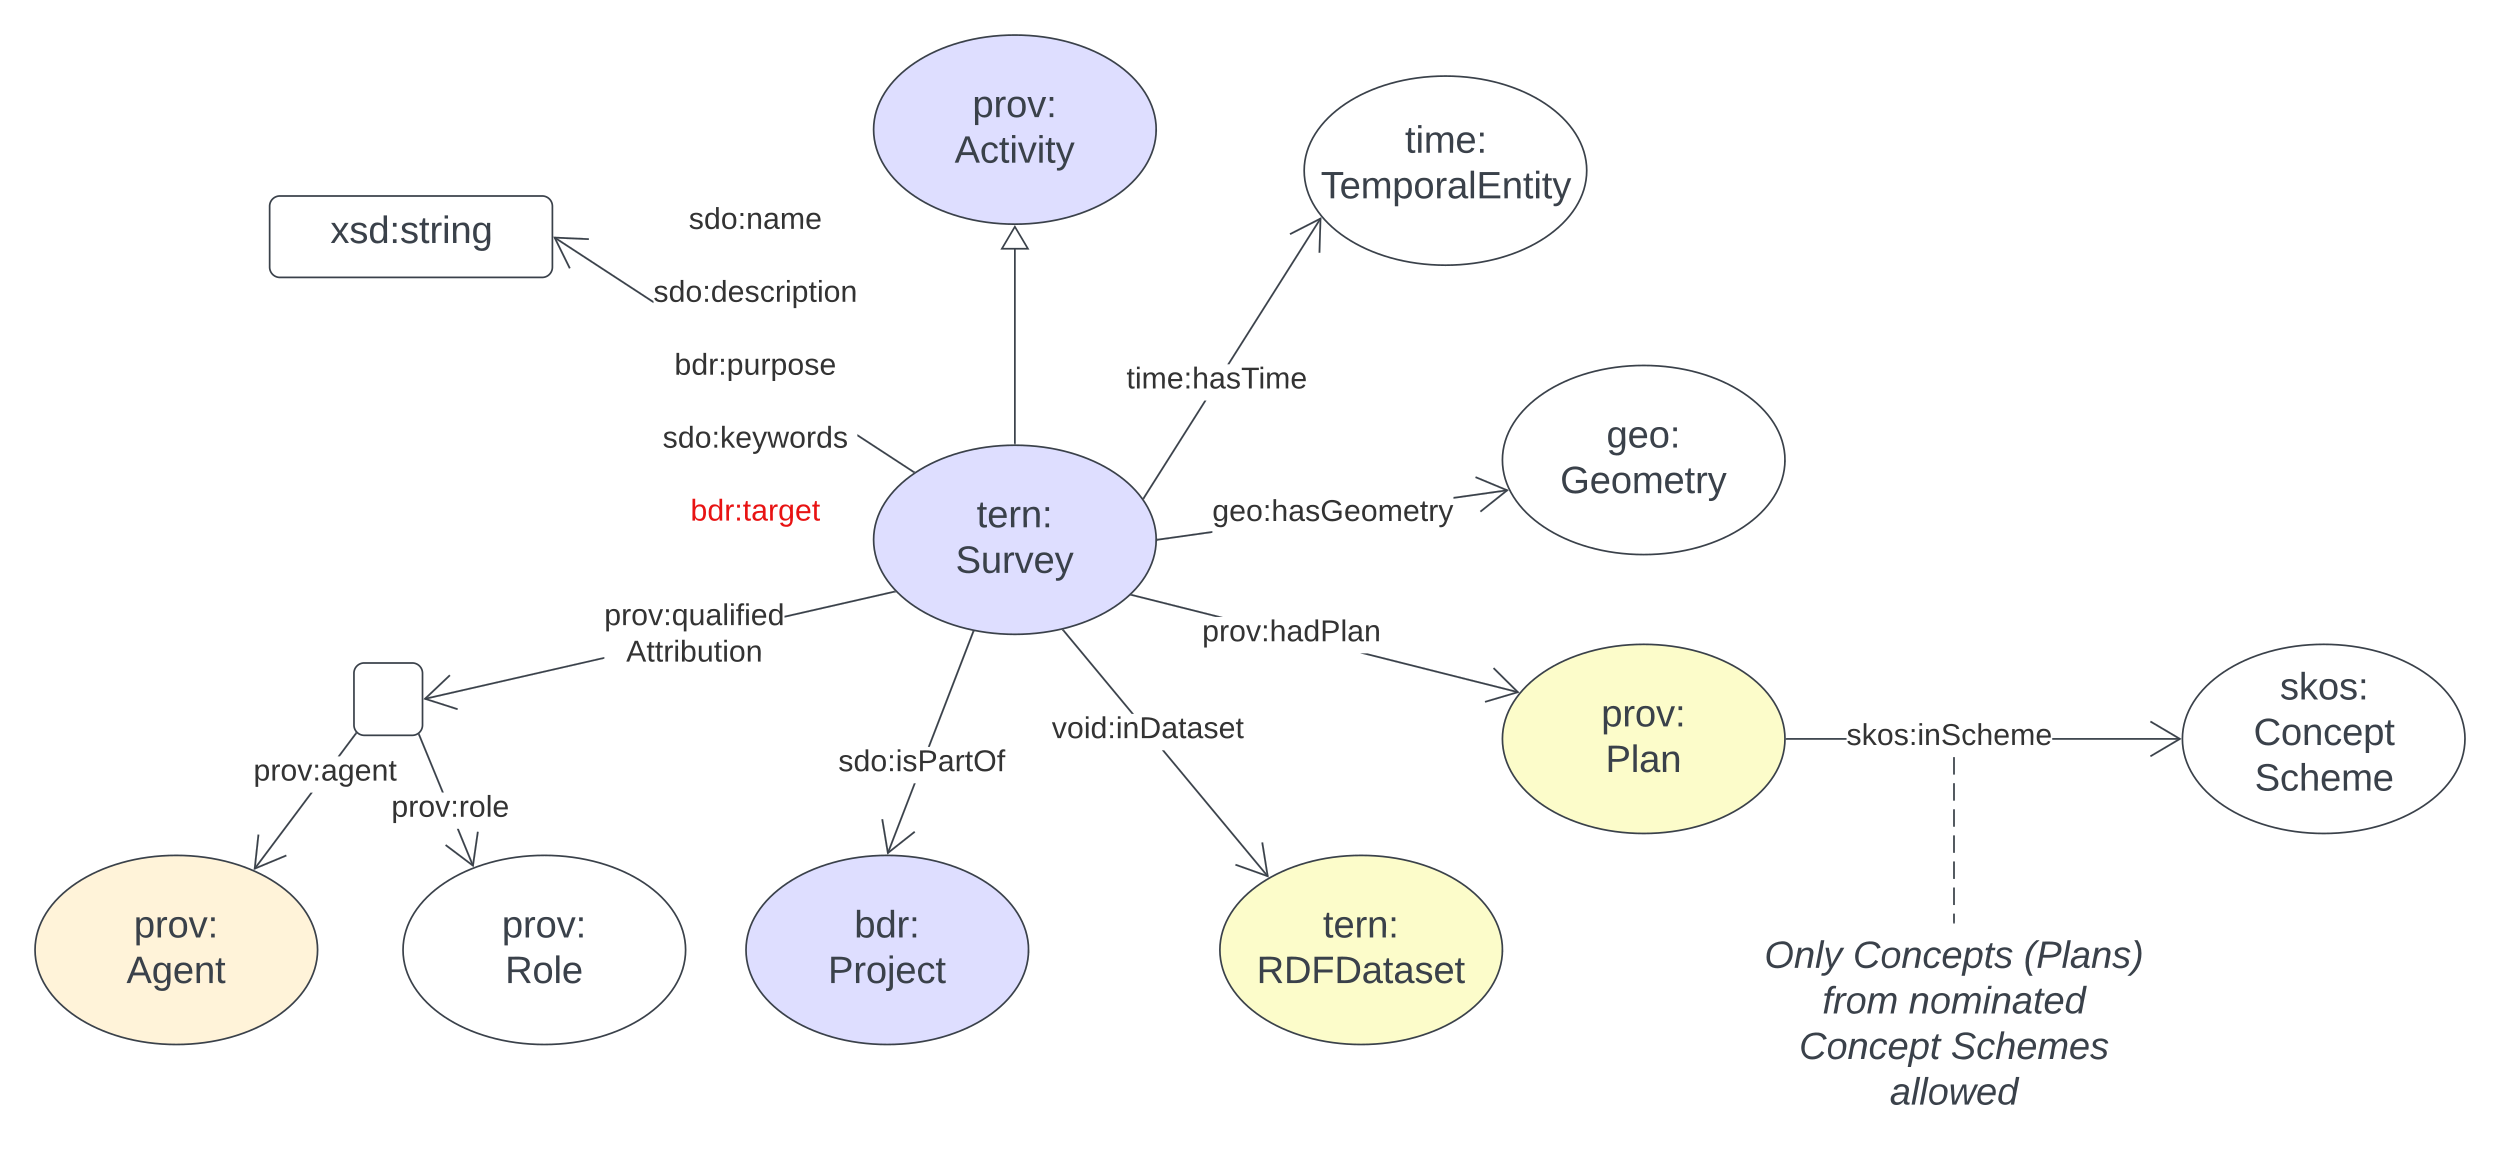 <svg xmlns="http://www.w3.org/2000/svg" xmlns:xlink="http://www.w3.org/1999/xlink" xmlns:lucid="lucid" width="1462.8" height="677.37"><g transform="translate(146.722 -162.474)" lucid:page-tab-id="MVQPZDanIuQF"><path d="M-500 0h2000v1000H-500z" fill="#fff"/><path d="M529.78 478.3c0 30.57-37 55.34-82.67 55.34-45.64 0-82.66-24.77-82.66-55.33 0-30.55 37.02-55.33 82.67-55.33 45.67 0 82.68 24.78 82.68 55.34z" stroke="#3a414a" fill="#dedeff"/><use xlink:href="#a" transform="matrix(1,0,0,1,369.444,427.974) translate(55.314 43.028)"/><use xlink:href="#b" transform="matrix(1,0,0,1,369.444,427.974) translate(42.968 69.694)"/><path d="M388.1 438.2l-.54.82-32.6-21.28v-1.2zm-152.5-99.57v1.2l-58.1-37.94.54-.85z" stroke="#3a414a" stroke-width=".05" fill="#3a414a"/><path d="M388.7 438.58l-.9.6-.25-.16.54-.84z" fill="#3a414a"/><path d="M388.75 438.58l-.96.62-.3-.18.58-.88zm-1.17.43l.2.14.88-.56-.56-.37zM197.83 301.9l-.04 1-19.15-.85 8.48 17.18-.9.44-9.22-18.7z" stroke="#3a414a" stroke-width=".05" fill="#3a414a"/><use xlink:href="#c" transform="matrix(1,0,0,1,235.602,282.186) translate(20.696 14.222)"/><use xlink:href="#d" transform="matrix(1,0,0,1,235.602,282.186) translate(59.684 35.556)"/><use xlink:href="#e" transform="matrix(1,0,0,1,235.602,282.186) translate(0.005 56.889)"/><use xlink:href="#d" transform="matrix(1,0,0,1,235.602,282.186) translate(59.684 78.222)"/><use xlink:href="#f" transform="matrix(1,0,0,1,235.602,282.186) translate(12.326 99.556)"/><use xlink:href="#d" transform="matrix(1,0,0,1,235.602,282.186) translate(59.684 120.889)"/><use xlink:href="#g" transform="matrix(1,0,0,1,235.602,282.186) translate(5.412 142.222)"/><use xlink:href="#h" transform="matrix(1,0,0,1,235.602,282.186) translate(59.684 163.556)"/><use xlink:href="#i" transform="matrix(1,0,0,1,235.602,282.186) translate(21.709 184.889)"/><path d="M11.05 283.15a6 6 0 0 1 6-6H170.5a6 6 0 0 1 6 6v35.65a6 6 0 0 1-6 6H17.06a6 6 0 0 1-6-6z" stroke="#3a414a" fill="#fff"/><use xlink:href="#j" transform="matrix(1,0,0,1,16.048,282.146) translate(30.531 22.528)"/><path d="M781.7 262.3c0 30.57-37 55.34-82.65 55.34-45.66 0-82.67-24.77-82.67-55.33 0-30.55 37-55.33 82.67-55.33 45.65 0 82.66 24.78 82.66 55.34z" stroke="#3a414a" fill="#fff"/><use xlink:href="#k" transform="matrix(1,0,0,1,621.381,211.974) translate(53.993 39.872)"/><use xlink:href="#l" transform="matrix(1,0,0,1,621.381,211.974) translate(4.703 66.538)"/><path d="M522.92 454.17l-.85-.53 35.9-56.75h1.18zm103.46-163.6l-53.74 85h-1.18l54.08-85.53z" stroke="#3a414a" stroke-width=".05" fill="#3a414a"/><path d="M522.93 454.16l-.38.6-.64-.86.18-.27z" fill="#3a414a"/><path d="M522.96 454.16l-.4.65-.68-.9.2-.3zm-1.02-.26l.6.82.35-.55-.8-.5zM625.82 310.37l-1-.03.58-19.14-17.06 8.72-.45-.9 18.55-9.48z" stroke="#3a414a" stroke-width=".05" fill="#3a414a"/><use xlink:href="#m" transform="matrix(1,0,0,1,512.412,375.555) translate(0.005 14.222)"/><path d="M447.1 421.97v-116.2" stroke="#3a414a" fill="none"/><path d="M447.6 422.5l-.5-.03-.5.02v-.54h1z" stroke="#3a414a" stroke-width=".05" fill="#3a414a"/><path d="M447.1 295.12l7.65 12.9h-15.27z" stroke="#3a414a" fill="#fff"/><path d="M529.78 238.3c0 30.57-37 55.34-82.67 55.34-45.64 0-82.66-24.77-82.66-55.33 0-30.55 37.02-55.33 82.67-55.33 45.67 0 82.68 24.78 82.68 55.34z" stroke="#3a414a" fill="#dedeff"/><use xlink:href="#n" transform="matrix(1,0,0,1,369.444,187.974) translate(52.845 43.028)"/><use xlink:href="#o" transform="matrix(1,0,0,1,369.444,187.974) translate(42.382 69.694)"/><path d="M897.7 431.64c0 30.56-37 55.33-82.65 55.33-45.66 0-82.67-24.77-82.67-55.33s37-55.33 82.67-55.33c45.65 0 82.66 24.78 82.66 55.34z" stroke="#3a414a" fill="#fff"/><use xlink:href="#p" transform="matrix(1,0,0,1,737.381,381.307) translate(55.9 43.028)"/><use xlink:href="#q" transform="matrix(1,0,0,1,737.381,381.307) translate(28.801 69.694)"/><path d="M562.62 474.24l-31.78 4.5-.14-1 31.92-4.5zm172.65-24.4l-31.5 4.45v-1.02l31.36-4.43z" stroke="#3a414a" stroke-width=".05" fill="#3a414a"/><path d="M530.86 478.73l-.6.08.02-.5-.02-.5.46-.06z" fill="#3a414a"/><path d="M530.88 478.75l-.64.1v-1.06l.5-.07zm-.6-.92l.02.48v.5l.53-.1-.14-.93zM736.1 449.22l-16.28 13-.62-.77 14.96-11.96-17.7-7.36.4-.92z" stroke="#3a414a" stroke-width=".05" fill="#3a414a"/><use xlink:href="#r" transform="matrix(1,0,0,1,562.622,453.096) translate(0.005 14.222)"/><path d="M897.7 594.82c0 30.56-37 55.34-82.65 55.34-45.66 0-82.67-24.78-82.67-55.34 0-30.56 37-55.33 82.67-55.33 45.65 0 82.66 24.76 82.66 55.32z" stroke="#3a414a" fill="#fcfcca"/><use xlink:href="#n" transform="matrix(1,0,0,1,737.381,544.49) translate(52.845 43.028)"/><use xlink:href="#s" transform="matrix(1,0,0,1,737.381,544.49) translate(55.314 69.694)"/><path d="M741.6 567l-.25.97-92.03-23.17h4.1zm-172.93-43.53h-4.1l-49.15-12.37.24-.97z" stroke="#3a414a" stroke-width=".05" fill="#3a414a"/><path d="M515.67 510.13l-.24.97-.8-.2.86-.82z" fill="#3a414a"/><path d="M515.7 510.1l-.25 1.03-.88-.22.9-.84zm-1.03.78l.74.2.24-.93-.15-.04zM742.35 567.7l-20 5.92-.27-.96 18.37-5.43-13.6-13.48.7-.7z" stroke="#3a414a" stroke-width=".05" fill="#3a414a"/><use xlink:href="#t" transform="matrix(1,0,0,1,556.698,523.471) translate(0.005 14.222)"/><path d="M455.1 718.3c0 30.57-37 55.34-82.66 55.34-45.65 0-82.66-24.77-82.66-55.33 0-30.55 37-55.33 82.66-55.33s82.67 24.78 82.67 55.34z" stroke="#3a414a" fill="#dedeff"/><use xlink:href="#u" transform="matrix(1,0,0,1,294.778,667.974) translate(58.4 43.028)"/><use xlink:href="#v" transform="matrix(1,0,0,1,294.778,667.974) translate(42.999 69.694)"/><path d="M373.24 661.8l-.94-.35L388 620.8h1.06zm49.96-129.46l-25.9 67.14h-1.08l26.04-67.5z" stroke="#3a414a" stroke-width=".05" fill="#3a414a"/><path d="M423.4 531.8l-.2.55-.94-.36.16-.4z" fill="#3a414a"/><path d="M423.44 531.78l-.23.6-.97-.37.17-.44zm-1.15.2l.88.34.2-.5-.95-.2zM373.15 660.64l15.03-11.87.62.78-16.36 12.92L369 641.9l1-.15z" stroke="#3a414a" stroke-width=".05" fill="#3a414a"/><use xlink:href="#w" transform="matrix(1,0,0,1,343.799,599.477) translate(0.005 14.222)"/><path d="M60.38 556.4a6 6 0 0 1 6-6H94.5a6 6 0 0 1 6 6v30.33a6 6 0 0 1-6 6H66.4a6 6 0 0 1-6-6z" stroke="#3a414a" fill="#fff"/><path d="M206.85 547.9L102 571.87l-.22-.98 105.07-23.98zm169.95-38.78l-64.46 14.72v-1.03l64.24-14.65z" stroke="#3a414a" stroke-width=".05" fill="#3a414a"/><path d="M377.58 508.94l-.8.18-.2-.97.2-.05z" fill="#3a414a"/><path d="M377.63 508.96l-.86.2-.23-1.03.25-.06zm-1.03-.8l.2.93.73-.17-.75-.8zM116.83 557.95l-13.9 13.18 18.24 5.84-.3.95-19.86-6.35 15.14-14.34z" stroke="#3a414a" stroke-width=".05" fill="#3a414a"/><use xlink:href="#x" transform="matrix(1,0,0,1,206.854,514.03) translate(0.005 14.222)"/><use xlink:href="#y" transform="matrix(1,0,0,1,206.854,514.03) translate(12.82 35.556)"/><path d="M39.1 718.3c0 30.57-37 55.34-82.66 55.34-45.65 0-82.66-24.77-82.66-55.33 0-30.55 37-55.33 82.66-55.33S39.1 687.75 39.1 718.3z" stroke="#3a414a" fill="#fff3d9"/><use xlink:href="#n" transform="matrix(1,0,0,1,-121.222,667.974) translate(52.845 43.028)"/><use xlink:href="#z" transform="matrix(1,0,0,1,-121.222,667.974) translate(48.493 69.694)"/><path d="M254.44 718.3c0 30.57-37 55.34-82.66 55.34S89.1 748.87 89.1 718.3c0-30.55 37.02-55.33 82.68-55.33 45.65 0 82.66 24.78 82.66 55.34z" stroke="#3a414a" fill="#fff"/><use xlink:href="#n" transform="matrix(1,0,0,1,94.111,667.974) translate(52.845 43.028)"/><use xlink:href="#A" transform="matrix(1,0,0,1,94.111,667.974) translate(54.727 69.694)"/><path d="M2.7 671.07l-.8-.6 33.05-44.15h1.25zm59.18-79.05L52.18 605h-1.25l10.15-13.58z" stroke="#3a414a" stroke-width=".05" fill="#3a414a"/><path d="M61.78 591.32l.38.33-.28.38-.8-.6.37-.5z" fill="#3a414a"/><path d="M61.8 591.3l.4.35-.32.42-.84-.63.4-.55zm-.7.13l.77.57.26-.35-.36-.3-.32-.38zM5 650.88l-2.08 19.04 17.7-7.35.37.93-19.26 8L4 650.77z" stroke="#3a414a" stroke-width=".05" fill="#3a414a"/><use xlink:href="#B" transform="matrix(1,0,0,1,1.614,604.985) translate(0.005 14.222)"/><path d="M130.5 668.85l-.92.38-8.95-21.73h1.1zm-17.56-42.68h-1.08l-13.8-33.53.92-.38z" stroke="#3a414a" stroke-width=".05" fill="#3a414a"/><path d="M99 592.27l-.94.38-.16-.4.43-.26.4-.36z" fill="#3a414a"/><path d="M99.02 592.28l-.97.4-.18-.44.44-.27.44-.37zm-.68-.27l-.4.26.14.36.87-.36-.23-.57zM133.37 649.25l-2.98 20.63-16.66-12.55.6-.8 15.3 11.54 2.74-18.96z" stroke="#3a414a" stroke-width=".05" fill="#3a414a"/><use xlink:href="#C" transform="matrix(1,0,0,1,82.292,626.167) translate(0.005 14.222)"/><path d="M732.38 718.3c0 30.57-37 55.34-82.67 55.34-45.64 0-82.65-24.77-82.65-55.33 0-30.55 37-55.33 82.66-55.33 45.67 0 82.68 24.78 82.68 55.34z" stroke="#3a414a" fill="#fcfcca"/><use xlink:href="#a" transform="matrix(1,0,0,1,572.048,667.974) translate(55.314 43.028)"/><use xlink:href="#D" transform="matrix(1,0,0,1,572.048,667.974) translate(16.517 69.694)"/><path d="M595.45 674.9l-.77.63-61.54-74.04h1.3zm-78.74-94.74h-1.3l-40.35-48.57.76-.65z" stroke="#3a414a" stroke-width=".05" fill="#3a414a"/><path d="M475.82 530.96l-.77.64-.5-.6 1.08-.23z" fill="#3a414a"/><path d="M475.86 530.96l-.8.67-.55-.64 1.14-.25zm-1.26.06l.46.54.73-.6-.18-.16zM595.64 675.9l-19.63-7 .35-.94 18.04 6.44-3.05-18.9 1-.17z" stroke="#3a414a" stroke-width=".05" fill="#3a414a"/><g><use xlink:href="#E" transform="matrix(1,0,0,1,468.704,580.157) translate(0.005 14.222)"/></g><path d="M1295.58 594.82c0 30.56-37 55.34-82.67 55.34-45.65 0-82.66-24.78-82.66-55.34 0-30.56 37-55.33 82.67-55.33 45.66 0 82.68 24.76 82.68 55.32z" stroke="#3a414a" fill="#fff"/><g><use xlink:href="#F" transform="matrix(1,0,0,1,1135.243,544.49) translate(52.079 27.247)"/><use xlink:href="#G" transform="matrix(1,0,0,1,1135.243,544.49) translate(36.673 53.913)"/><use xlink:href="#H" transform="matrix(1,0,0,1,1135.243,544.49) translate(37.295 80.58)"/></g><path d="M933.7 595.32h-35v-1h35zm195.13 0h-74.73v-1h74.73z" stroke="#3a414a" stroke-width=".05" fill="#3a414a"/><path d="M898.73 595.32h-.53v-1h.53z" fill="#3a414a"/><path d="M898.75 595.35h-.58l.02-.53-.03-.52h.58zm-.52-1v.95h.47v-.95zM1129.74 594.82l-17.94 10.6-.5-.85 16.48-9.75-16.5-9.75.52-.86z" stroke="#3a414a" stroke-width=".05" fill="#3a414a"/><g><use xlink:href="#I" transform="matrix(1,0,0,1,933.705,584.157) translate(0.005 14.222)"/></g><path d="M876.6 708.67a6 6 0 0 1 6-6h228a6 6 0 0 1 6 6v104.67a6 6 0 0 1-6 6h-228a6 6 0 0 1-6-6z" stroke="#000" stroke-opacity="0" fill="#fff" fill-opacity="0"/><g><use xlink:href="#J" transform="matrix(1,0,0,1,881.609,707.673) translate(4.043 21.122)"/><use xlink:href="#K" transform="matrix(1,0,0,1,881.609,707.673) translate(55.833 21.122)"/><use xlink:href="#L" transform="matrix(1,0,0,1,881.609,707.673) translate(155.772 21.122)"/><use xlink:href="#M" transform="matrix(1,0,0,1,881.609,707.673) translate(37.963 47.788)"/><use xlink:href="#N" transform="matrix(1,0,0,1,881.609,707.673) translate(88.457 47.788)"/><use xlink:href="#O" transform="matrix(1,0,0,1,881.609,707.673) translate(24.321 74.455)"/><use xlink:href="#P" transform="matrix(1,0,0,1,881.609,707.673) translate(113.148 74.455)"/><use xlink:href="#Q" transform="matrix(1,0,0,1,881.609,707.673) translate(77.438 101.122)"/></g><path d="M997.1 702.17h-1v-5.08h1zm0-10.17h-1v-10.18h1zm0-15.27h-1v-10.17h1zm0-15.26h-1V651.3h1zm0-15.27h-1v-10.17h1zm0-15.26h-1v-10.18h1zm0-15.26h-1V605.5h1z" stroke="#3a414a" stroke-width=".05" fill="#3a414a"/><path d="M997.1 702.67h-1v-.5h1z" fill="#3a414a"/><path d="M997.13 702.7h-1.05v-.57h1.05zm-1-.52v.47h.95v-.47z" stroke="#3a414a" stroke-width=".05" fill="#3a414a"/><path stroke="#3a414a" stroke-width=".05" fill="#3a414a"/><defs><path fill="#3a414a" d="M59-47c-2 24 18 29 38 22v24C64 9 27 4 27-40v-127H5v-23h24l9-43h21v43h35v23H59v120" id="R"/><path fill="#3a414a" d="M100-194c63 0 86 42 84 106H49c0 40 14 67 53 68 26 1 43-12 49-29l28 8c-11 28-37 45-77 45C44 4 14-33 15-96c1-61 26-98 85-98zm52 81c6-60-76-77-97-28-3 7-6 17-6 28h103" id="S"/><path fill="#3a414a" d="M114-163C36-179 61-72 57 0H25l-1-190h30c1 12-1 29 2 39 6-27 23-49 58-41v29" id="T"/><path fill="#3a414a" d="M117-194c89-4 53 116 60 194h-32v-121c0-31-8-49-39-48C34-167 62-67 57 0H25l-1-190h30c1 10-1 24 2 32 11-22 29-35 61-36" id="U"/><path fill="#3a414a" d="M33-154v-36h34v36H33zM33 0v-36h34V0H33" id="V"/><g id="a"><use transform="matrix(0.062,0,0,0.062,0,0)" xlink:href="#R"/><use transform="matrix(0.062,0,0,0.062,6.173,0)" xlink:href="#S"/><use transform="matrix(0.062,0,0,0.062,18.519,0)" xlink:href="#T"/><use transform="matrix(0.062,0,0,0.062,25.864,0)" xlink:href="#U"/><use transform="matrix(0.062,0,0,0.062,38.21,0)" xlink:href="#V"/></g><path fill="#3a414a" d="M185-189c-5-48-123-54-124 2 14 75 158 14 163 119 3 78-121 87-175 55-17-10-28-26-33-46l33-7c5 56 141 63 141-1 0-78-155-14-162-118-5-82 145-84 179-34 5 7 8 16 11 25" id="W"/><path fill="#3a414a" d="M84 4C-5 8 30-112 23-190h32v120c0 31 7 50 39 49 72-2 45-101 50-169h31l1 190h-30c-1-10 1-25-2-33-11 22-28 36-60 37" id="X"/><path fill="#3a414a" d="M108 0H70L1-190h34L89-25l56-165h34" id="Y"/><path fill="#3a414a" d="M179-190L93 31C79 59 56 82 12 73V49c39 6 53-20 64-50L1-190h34L92-34l54-156h33" id="Z"/><g id="b"><use transform="matrix(0.062,0,0,0.062,0,0)" xlink:href="#W"/><use transform="matrix(0.062,0,0,0.062,14.815,0)" xlink:href="#X"/><use transform="matrix(0.062,0,0,0.062,27.16,0)" xlink:href="#T"/><use transform="matrix(0.062,0,0,0.062,34.506,0)" xlink:href="#Y"/><use transform="matrix(0.062,0,0,0.062,45.617,0)" xlink:href="#S"/><use transform="matrix(0.062,0,0,0.062,57.963,0)" xlink:href="#Z"/></g><path fill="#333" d="M135-143c-3-34-86-38-87 0 15 53 115 12 119 90S17 21 10-45l28-5c4 36 97 45 98 0-10-56-113-15-118-90-4-57 82-63 122-42 12 7 21 19 24 35" id="aa"/><path fill="#333" d="M85-194c31 0 48 13 60 33l-1-100h32l1 261h-30c-2-10 0-23-3-31C134-8 116 4 85 4 32 4 16-35 15-94c0-66 23-100 70-100zm9 24c-40 0-46 34-46 75 0 40 6 74 45 74 42 0 51-32 51-76 0-42-9-74-50-73" id="ab"/><path fill="#333" d="M100-194c62-1 85 37 85 99 1 63-27 99-86 99S16-35 15-95c0-66 28-99 85-99zM99-20c44 1 53-31 53-75 0-43-8-75-51-75s-53 32-53 75 10 74 51 75" id="ac"/><path fill="#333" d="M33-154v-36h34v36H33zM33 0v-36h34V0H33" id="ad"/><path fill="#333" d="M117-194c89-4 53 116 60 194h-32v-121c0-31-8-49-39-48C34-167 62-67 57 0H25l-1-190h30c1 10-1 24 2 32 11-22 29-35 61-36" id="ae"/><path fill="#333" d="M141-36C126-15 110 5 73 4 37 3 15-17 15-53c-1-64 63-63 125-63 3-35-9-54-41-54-24 1-41 7-42 31l-33-3c5-37 33-52 76-52 45 0 72 20 72 64v82c-1 20 7 32 28 27v20c-31 9-61-2-59-35zM48-53c0 20 12 33 32 33 41-3 63-29 60-74-43 2-92-5-92 41" id="af"/><path fill="#333" d="M210-169c-67 3-38 105-44 169h-31v-121c0-29-5-50-35-48C34-165 62-65 56 0H25l-1-190h30c1 10-1 24 2 32 10-44 99-50 107 0 11-21 27-35 58-36 85-2 47 119 55 194h-31v-121c0-29-5-49-35-48" id="ag"/><path fill="#333" d="M100-194c63 0 86 42 84 106H49c0 40 14 67 53 68 26 1 43-12 49-29l28 8c-11 28-37 45-77 45C44 4 14-33 15-96c1-61 26-98 85-98zm52 81c6-60-76-77-97-28-3 7-6 17-6 28h103" id="ah"/><g id="c"><use transform="matrix(0.049,0,0,0.049,0,0)" xlink:href="#aa"/><use transform="matrix(0.049,0,0,0.049,8.889,0)" xlink:href="#ab"/><use transform="matrix(0.049,0,0,0.049,18.765,0)" xlink:href="#ac"/><use transform="matrix(0.049,0,0,0.049,28.642,0)" xlink:href="#ad"/><use transform="matrix(0.049,0,0,0.049,33.58,0)" xlink:href="#ae"/><use transform="matrix(0.049,0,0,0.049,43.457,0)" xlink:href="#af"/><use transform="matrix(0.049,0,0,0.049,53.333,0)" xlink:href="#ag"/><use transform="matrix(0.049,0,0,0.049,68.099,0)" xlink:href="#ah"/></g><path fill="#333" d="M96-169c-40 0-48 33-48 73s9 75 48 75c24 0 41-14 43-38l32 2c-6 37-31 61-74 61-59 0-76-41-82-99-10-93 101-131 147-64 4 7 5 14 7 22l-32 3c-4-21-16-35-41-35" id="ai"/><path fill="#333" d="M114-163C36-179 61-72 57 0H25l-1-190h30c1 12-1 29 2 39 6-27 23-49 58-41v29" id="aj"/><path fill="#333" d="M24-231v-30h32v30H24zM24 0v-190h32V0H24" id="ak"/><path fill="#333" d="M115-194c55 1 70 41 70 98S169 2 115 4C84 4 66-9 55-30l1 105H24l-1-265h31l2 30c10-21 28-34 59-34zm-8 174c40 0 45-34 45-75s-6-73-45-74c-42 0-51 32-51 76 0 43 10 73 51 73" id="al"/><path fill="#333" d="M59-47c-2 24 18 29 38 22v24C64 9 27 4 27-40v-127H5v-23h24l9-43h21v43h35v23H59v120" id="am"/><g id="e"><use transform="matrix(0.049,0,0,0.049,0,0)" xlink:href="#aa"/><use transform="matrix(0.049,0,0,0.049,8.889,0)" xlink:href="#ab"/><use transform="matrix(0.049,0,0,0.049,18.765,0)" xlink:href="#ac"/><use transform="matrix(0.049,0,0,0.049,28.642,0)" xlink:href="#ad"/><use transform="matrix(0.049,0,0,0.049,33.58,0)" xlink:href="#ab"/><use transform="matrix(0.049,0,0,0.049,43.457,0)" xlink:href="#ah"/><use transform="matrix(0.049,0,0,0.049,53.333,0)" xlink:href="#aa"/><use transform="matrix(0.049,0,0,0.049,62.222,0)" xlink:href="#ai"/><use transform="matrix(0.049,0,0,0.049,71.111,0)" xlink:href="#aj"/><use transform="matrix(0.049,0,0,0.049,76.988,0)" xlink:href="#ak"/><use transform="matrix(0.049,0,0,0.049,80.889,0)" xlink:href="#al"/><use transform="matrix(0.049,0,0,0.049,90.765,0)" xlink:href="#am"/><use transform="matrix(0.049,0,0,0.049,95.704,0)" xlink:href="#ak"/><use transform="matrix(0.049,0,0,0.049,99.605,0)" xlink:href="#ac"/><use transform="matrix(0.049,0,0,0.049,109.481,0)" xlink:href="#ae"/></g><path fill="#333" d="M115-194c53 0 69 39 70 98 0 66-23 100-70 100C84 3 66-7 56-30L54 0H23l1-261h32v101c10-23 28-34 59-34zm-8 174c40 0 45-34 45-75 0-40-5-75-45-74-42 0-51 32-51 76 0 43 10 73 51 73" id="an"/><path fill="#333" d="M84 4C-5 8 30-112 23-190h32v120c0 31 7 50 39 49 72-2 45-101 50-169h31l1 190h-30c-1-10 1-25-2-33-11 22-28 36-60 37" id="ao"/><g id="f"><use transform="matrix(0.049,0,0,0.049,0,0)" xlink:href="#an"/><use transform="matrix(0.049,0,0,0.049,9.877,0)" xlink:href="#ab"/><use transform="matrix(0.049,0,0,0.049,19.753,0)" xlink:href="#aj"/><use transform="matrix(0.049,0,0,0.049,25.63,0)" xlink:href="#ad"/><use transform="matrix(0.049,0,0,0.049,30.568,0)" xlink:href="#al"/><use transform="matrix(0.049,0,0,0.049,40.444,0)" xlink:href="#ao"/><use transform="matrix(0.049,0,0,0.049,50.321,0)" xlink:href="#aj"/><use transform="matrix(0.049,0,0,0.049,56.198,0)" xlink:href="#al"/><use transform="matrix(0.049,0,0,0.049,66.074,0)" xlink:href="#ac"/><use transform="matrix(0.049,0,0,0.049,75.951,0)" xlink:href="#aa"/><use transform="matrix(0.049,0,0,0.049,84.84,0)" xlink:href="#ah"/></g><path fill="#333" d="M143 0L79-87 56-68V0H24v-261h32v163l83-92h37l-77 82L181 0h-38" id="ap"/><path fill="#333" d="M179-190L93 31C79 59 56 82 12 73V49c39 6 53-20 64-50L1-190h34L92-34l54-156h33" id="aq"/><path fill="#333" d="M206 0h-36l-40-164L89 0H53L-1-190h32L70-26l43-164h34l41 164 42-164h31" id="ar"/><g id="g"><use transform="matrix(0.049,0,0,0.049,0,0)" xlink:href="#aa"/><use transform="matrix(0.049,0,0,0.049,8.889,0)" xlink:href="#ab"/><use transform="matrix(0.049,0,0,0.049,18.765,0)" xlink:href="#ac"/><use transform="matrix(0.049,0,0,0.049,28.642,0)" xlink:href="#ad"/><use transform="matrix(0.049,0,0,0.049,33.58,0)" xlink:href="#ap"/><use transform="matrix(0.049,0,0,0.049,42.469,0)" xlink:href="#ah"/><use transform="matrix(0.049,0,0,0.049,52.346,0)" xlink:href="#aq"/><use transform="matrix(0.049,0,0,0.049,61.235,0)" xlink:href="#ar"/><use transform="matrix(0.049,0,0,0.049,74.025,0)" xlink:href="#ac"/><use transform="matrix(0.049,0,0,0.049,83.901,0)" xlink:href="#aj"/><use transform="matrix(0.049,0,0,0.049,89.778,0)" xlink:href="#ab"/><use transform="matrix(0.049,0,0,0.049,99.654,0)" xlink:href="#aa"/></g><path fill="#e81313" d="M115-194c53 0 69 39 70 98 0 66-23 100-70 100C84 3 66-7 56-30L54 0H23l1-261h32v101c10-23 28-34 59-34zm-8 174c40 0 45-34 45-75 0-40-5-75-45-74-42 0-51 32-51 76 0 43 10 73 51 73" id="as"/><path fill="#e81313" d="M85-194c31 0 48 13 60 33l-1-100h32l1 261h-30c-2-10 0-23-3-31C134-8 116 4 85 4 32 4 16-35 15-94c0-66 23-100 70-100zm9 24c-40 0-46 34-46 75 0 40 6 74 45 74 42 0 51-32 51-76 0-42-9-74-50-73" id="at"/><path fill="#e81313" d="M114-163C36-179 61-72 57 0H25l-1-190h30c1 12-1 29 2 39 6-27 23-49 58-41v29" id="au"/><path fill="#e81313" d="M33-154v-36h34v36H33zM33 0v-36h34V0H33" id="av"/><path fill="#e81313" d="M59-47c-2 24 18 29 38 22v24C64 9 27 4 27-40v-127H5v-23h24l9-43h21v43h35v23H59v120" id="aw"/><path fill="#e81313" d="M141-36C126-15 110 5 73 4 37 3 15-17 15-53c-1-64 63-63 125-63 3-35-9-54-41-54-24 1-41 7-42 31l-33-3c5-37 33-52 76-52 45 0 72 20 72 64v82c-1 20 7 32 28 27v20c-31 9-61-2-59-35zM48-53c0 20 12 33 32 33 41-3 63-29 60-74-43 2-92-5-92 41" id="ax"/><path fill="#e81313" d="M177-190C167-65 218 103 67 71c-23-6-38-20-44-43l32-5c15 47 100 32 89-28v-30C133-14 115 1 83 1 29 1 15-40 15-95c0-56 16-97 71-98 29-1 48 16 59 35 1-10 0-23 2-32h30zM94-22c36 0 50-32 50-73 0-42-14-75-50-75-39 0-46 34-46 75s6 73 46 73" id="ay"/><path fill="#e81313" d="M100-194c63 0 86 42 84 106H49c0 40 14 67 53 68 26 1 43-12 49-29l28 8c-11 28-37 45-77 45C44 4 14-33 15-96c1-61 26-98 85-98zm52 81c6-60-76-77-97-28-3 7-6 17-6 28h103" id="az"/><g id="i"><use transform="matrix(0.049,0,0,0.049,0,0)" xlink:href="#as"/><use transform="matrix(0.049,0,0,0.049,9.877,0)" xlink:href="#at"/><use transform="matrix(0.049,0,0,0.049,19.753,0)" xlink:href="#au"/><use transform="matrix(0.049,0,0,0.049,25.63,0)" xlink:href="#av"/><use transform="matrix(0.049,0,0,0.049,30.568,0)" xlink:href="#aw"/><use transform="matrix(0.049,0,0,0.049,35.506,0)" xlink:href="#ax"/><use transform="matrix(0.049,0,0,0.049,45.383,0)" xlink:href="#au"/><use transform="matrix(0.049,0,0,0.049,51.259,0)" xlink:href="#ay"/><use transform="matrix(0.049,0,0,0.049,61.136,0)" xlink:href="#az"/><use transform="matrix(0.049,0,0,0.049,71.012,0)" xlink:href="#aw"/></g><path fill="#3a414a" d="M141 0L90-78 38 0H4l68-98-65-92h35l48 74 47-74h35l-64 92 68 98h-35" id="aA"/><path fill="#3a414a" d="M135-143c-3-34-86-38-87 0 15 53 115 12 119 90S17 21 10-45l28-5c4 36 97 45 98 0-10-56-113-15-118-90-4-57 82-63 122-42 12 7 21 19 24 35" id="aB"/><path fill="#3a414a" d="M85-194c31 0 48 13 60 33l-1-100h32l1 261h-30c-2-10 0-23-3-31C134-8 116 4 85 4 32 4 16-35 15-94c0-66 23-100 70-100zm9 24c-40 0-46 34-46 75 0 40 6 74 45 74 42 0 51-32 51-76 0-42-9-74-50-73" id="aC"/><path fill="#3a414a" d="M24-231v-30h32v30H24zM24 0v-190h32V0H24" id="aD"/><path fill="#3a414a" d="M177-190C167-65 218 103 67 71c-23-6-38-20-44-43l32-5c15 47 100 32 89-28v-30C133-14 115 1 83 1 29 1 15-40 15-95c0-56 16-97 71-98 29-1 48 16 59 35 1-10 0-23 2-32h30zM94-22c36 0 50-32 50-73 0-42-14-75-50-75-39 0-46 34-46 75s6 73 46 73" id="aE"/><g id="j"><use transform="matrix(0.062,0,0,0.062,0,0)" xlink:href="#aA"/><use transform="matrix(0.062,0,0,0.062,11.111,0)" xlink:href="#aB"/><use transform="matrix(0.062,0,0,0.062,22.222,0)" xlink:href="#aC"/><use transform="matrix(0.062,0,0,0.062,34.568,0)" xlink:href="#V"/><use transform="matrix(0.062,0,0,0.062,40.741,0)" xlink:href="#aB"/><use transform="matrix(0.062,0,0,0.062,51.852,0)" xlink:href="#R"/><use transform="matrix(0.062,0,0,0.062,58.025,0)" xlink:href="#T"/><use transform="matrix(0.062,0,0,0.062,65.37,0)" xlink:href="#aD"/><use transform="matrix(0.062,0,0,0.062,70.247,0)" xlink:href="#U"/><use transform="matrix(0.062,0,0,0.062,82.593,0)" xlink:href="#aE"/></g><path fill="#3a414a" d="M210-169c-67 3-38 105-44 169h-31v-121c0-29-5-50-35-48C34-165 62-65 56 0H25l-1-190h30c1 10-1 24 2 32 10-44 99-50 107 0 11-21 27-35 58-36 85-2 47 119 55 194h-31v-121c0-29-5-49-35-48" id="aF"/><g id="k"><use transform="matrix(0.062,0,0,0.062,0,0)" xlink:href="#R"/><use transform="matrix(0.062,0,0,0.062,6.173,0)" xlink:href="#aD"/><use transform="matrix(0.062,0,0,0.062,11.049,0)" xlink:href="#aF"/><use transform="matrix(0.062,0,0,0.062,29.506,0)" xlink:href="#S"/><use transform="matrix(0.062,0,0,0.062,41.852,0)" xlink:href="#V"/></g><path fill="#3a414a" d="M127-220V0H93v-220H8v-28h204v28h-85" id="aG"/><path fill="#3a414a" d="M115-194c55 1 70 41 70 98S169 2 115 4C84 4 66-9 55-30l1 105H24l-1-265h31l2 30c10-21 28-34 59-34zm-8 174c40 0 45-34 45-75s-6-73-45-74c-42 0-51 32-51 76 0 43 10 73 51 73" id="aH"/><path fill="#3a414a" d="M100-194c62-1 85 37 85 99 1 63-27 99-86 99S16-35 15-95c0-66 28-99 85-99zM99-20c44 1 53-31 53-75 0-43-8-75-51-75s-53 32-53 75 10 74 51 75" id="aI"/><path fill="#3a414a" d="M141-36C126-15 110 5 73 4 37 3 15-17 15-53c-1-64 63-63 125-63 3-35-9-54-41-54-24 1-41 7-42 31l-33-3c5-37 33-52 76-52 45 0 72 20 72 64v82c-1 20 7 32 28 27v20c-31 9-61-2-59-35zM48-53c0 20 12 33 32 33 41-3 63-29 60-74-43 2-92-5-92 41" id="aJ"/><path fill="#3a414a" d="M24 0v-261h32V0H24" id="aK"/><path fill="#3a414a" d="M30 0v-248h187v28H63v79h144v27H63v87h162V0H30" id="aL"/><g id="l"><use transform="matrix(0.062,0,0,0.062,0,0)" xlink:href="#aG"/><use transform="matrix(0.062,0,0,0.062,11.049,0)" xlink:href="#S"/><use transform="matrix(0.062,0,0,0.062,23.395,0)" xlink:href="#aF"/><use transform="matrix(0.062,0,0,0.062,41.852,0)" xlink:href="#aH"/><use transform="matrix(0.062,0,0,0.062,54.198,0)" xlink:href="#aI"/><use transform="matrix(0.062,0,0,0.062,66.543,0)" xlink:href="#T"/><use transform="matrix(0.062,0,0,0.062,73.889,0)" xlink:href="#aJ"/><use transform="matrix(0.062,0,0,0.062,86.235,0)" xlink:href="#aK"/><use transform="matrix(0.062,0,0,0.062,91.111,0)" xlink:href="#aL"/><use transform="matrix(0.062,0,0,0.062,105.926,0)" xlink:href="#U"/><use transform="matrix(0.062,0,0,0.062,118.272,0)" xlink:href="#R"/><use transform="matrix(0.062,0,0,0.062,124.444,0)" xlink:href="#aD"/><use transform="matrix(0.062,0,0,0.062,129.321,0)" xlink:href="#R"/><use transform="matrix(0.062,0,0,0.062,135.494,0)" xlink:href="#Z"/></g><path fill="#333" d="M106-169C34-169 62-67 57 0H25v-261h32l-1 103c12-21 28-36 61-36 89 0 53 116 60 194h-32v-121c2-32-8-49-39-48" id="aM"/><path fill="#333" d="M127-220V0H93v-220H8v-28h204v28h-85" id="aN"/><g id="m"><use transform="matrix(0.049,0,0,0.049,0,0)" xlink:href="#am"/><use transform="matrix(0.049,0,0,0.049,4.938,0)" xlink:href="#ak"/><use transform="matrix(0.049,0,0,0.049,8.84,0)" xlink:href="#ag"/><use transform="matrix(0.049,0,0,0.049,23.605,0)" xlink:href="#ah"/><use transform="matrix(0.049,0,0,0.049,33.481,0)" xlink:href="#ad"/><use transform="matrix(0.049,0,0,0.049,38.42,0)" xlink:href="#aM"/><use transform="matrix(0.049,0,0,0.049,48.296,0)" xlink:href="#af"/><use transform="matrix(0.049,0,0,0.049,58.173,0)" xlink:href="#aa"/><use transform="matrix(0.049,0,0,0.049,67.062,0)" xlink:href="#aN"/><use transform="matrix(0.049,0,0,0.049,77.235,0)" xlink:href="#ak"/><use transform="matrix(0.049,0,0,0.049,81.136,0)" xlink:href="#ag"/><use transform="matrix(0.049,0,0,0.049,95.901,0)" xlink:href="#ah"/></g><g id="n"><use transform="matrix(0.062,0,0,0.062,0,0)" xlink:href="#aH"/><use transform="matrix(0.062,0,0,0.062,12.346,0)" xlink:href="#T"/><use transform="matrix(0.062,0,0,0.062,19.691,0)" xlink:href="#aI"/><use transform="matrix(0.062,0,0,0.062,32.037,0)" xlink:href="#Y"/><use transform="matrix(0.062,0,0,0.062,43.148,0)" xlink:href="#V"/></g><path fill="#3a414a" d="M205 0l-28-72H64L36 0H1l101-248h38L239 0h-34zm-38-99l-47-123c-12 45-31 82-46 123h93" id="aO"/><path fill="#3a414a" d="M96-169c-40 0-48 33-48 73s9 75 48 75c24 0 41-14 43-38l32 2c-6 37-31 61-74 61-59 0-76-41-82-99-10-93 101-131 147-64 4 7 5 14 7 22l-32 3c-4-21-16-35-41-35" id="aP"/><g id="o"><use transform="matrix(0.062,0,0,0.062,0,0)" xlink:href="#aO"/><use transform="matrix(0.062,0,0,0.062,14.815,0)" xlink:href="#aP"/><use transform="matrix(0.062,0,0,0.062,25.926,0)" xlink:href="#R"/><use transform="matrix(0.062,0,0,0.062,32.099,0)" xlink:href="#aD"/><use transform="matrix(0.062,0,0,0.062,36.975,0)" xlink:href="#Y"/><use transform="matrix(0.062,0,0,0.062,48.086,0)" xlink:href="#aD"/><use transform="matrix(0.062,0,0,0.062,52.963,0)" xlink:href="#R"/><use transform="matrix(0.062,0,0,0.062,59.136,0)" xlink:href="#Z"/></g><g id="p"><use transform="matrix(0.062,0,0,0.062,0,0)" xlink:href="#aE"/><use transform="matrix(0.062,0,0,0.062,12.346,0)" xlink:href="#S"/><use transform="matrix(0.062,0,0,0.062,24.691,0)" xlink:href="#aI"/><use transform="matrix(0.062,0,0,0.062,37.037,0)" xlink:href="#V"/></g><path fill="#3a414a" d="M143 4C61 4 22-44 18-125c-5-107 100-154 193-111 17 8 29 25 37 43l-32 9c-13-25-37-40-76-40-61 0-88 39-88 99 0 61 29 100 91 101 35 0 62-11 79-27v-45h-74v-28h105v86C228-13 192 4 143 4" id="aQ"/><g id="q"><use transform="matrix(0.062,0,0,0.062,0,0)" xlink:href="#aQ"/><use transform="matrix(0.062,0,0,0.062,17.284,0)" xlink:href="#S"/><use transform="matrix(0.062,0,0,0.062,29.63,0)" xlink:href="#aI"/><use transform="matrix(0.062,0,0,0.062,41.975,0)" xlink:href="#aF"/><use transform="matrix(0.062,0,0,0.062,60.432,0)" xlink:href="#S"/><use transform="matrix(0.062,0,0,0.062,72.778,0)" xlink:href="#R"/><use transform="matrix(0.062,0,0,0.062,78.951,0)" xlink:href="#T"/><use transform="matrix(0.062,0,0,0.062,86.296,0)" xlink:href="#Z"/></g><path fill="#333" d="M177-190C167-65 218 103 67 71c-23-6-38-20-44-43l32-5c15 47 100 32 89-28v-30C133-14 115 1 83 1 29 1 15-40 15-95c0-56 16-97 71-98 29-1 48 16 59 35 1-10 0-23 2-32h30zM94-22c36 0 50-32 50-73 0-42-14-75-50-75-39 0-46 34-46 75s6 73 46 73" id="aR"/><path fill="#333" d="M143 4C61 4 22-44 18-125c-5-107 100-154 193-111 17 8 29 25 37 43l-32 9c-13-25-37-40-76-40-61 0-88 39-88 99 0 61 29 100 91 101 35 0 62-11 79-27v-45h-74v-28h105v86C228-13 192 4 143 4" id="aS"/><g id="r"><use transform="matrix(0.049,0,0,0.049,0,0)" xlink:href="#aR"/><use transform="matrix(0.049,0,0,0.049,9.877,0)" xlink:href="#ah"/><use transform="matrix(0.049,0,0,0.049,19.753,0)" xlink:href="#ac"/><use transform="matrix(0.049,0,0,0.049,29.63,0)" xlink:href="#ad"/><use transform="matrix(0.049,0,0,0.049,34.568,0)" xlink:href="#aM"/><use transform="matrix(0.049,0,0,0.049,44.444,0)" xlink:href="#af"/><use transform="matrix(0.049,0,0,0.049,54.321,0)" xlink:href="#aa"/><use transform="matrix(0.049,0,0,0.049,63.21,0)" xlink:href="#aS"/><use transform="matrix(0.049,0,0,0.049,77.037,0)" xlink:href="#ah"/><use transform="matrix(0.049,0,0,0.049,86.914,0)" xlink:href="#ac"/><use transform="matrix(0.049,0,0,0.049,96.79,0)" xlink:href="#ag"/><use transform="matrix(0.049,0,0,0.049,111.556,0)" xlink:href="#ah"/><use transform="matrix(0.049,0,0,0.049,121.432,0)" xlink:href="#am"/><use transform="matrix(0.049,0,0,0.049,126.37,0)" xlink:href="#aj"/><use transform="matrix(0.049,0,0,0.049,132.247,0)" xlink:href="#aq"/></g><path fill="#3a414a" d="M30-248c87 1 191-15 191 75 0 78-77 80-158 76V0H30v-248zm33 125c57 0 124 11 124-50 0-59-68-47-124-48v98" id="aT"/><g id="s"><use transform="matrix(0.062,0,0,0.062,0,0)" xlink:href="#aT"/><use transform="matrix(0.062,0,0,0.062,14.815,0)" xlink:href="#aK"/><use transform="matrix(0.062,0,0,0.062,19.691,0)" xlink:href="#aJ"/><use transform="matrix(0.062,0,0,0.062,32.037,0)" xlink:href="#U"/></g><path fill="#333" d="M108 0H70L1-190h34L89-25l56-165h34" id="aU"/><path fill="#333" d="M30-248c87 1 191-15 191 75 0 78-77 80-158 76V0H30v-248zm33 125c57 0 124 11 124-50 0-59-68-47-124-48v98" id="aV"/><path fill="#333" d="M24 0v-261h32V0H24" id="aW"/><g id="t"><use transform="matrix(0.049,0,0,0.049,0,0)" xlink:href="#al"/><use transform="matrix(0.049,0,0,0.049,9.877,0)" xlink:href="#aj"/><use transform="matrix(0.049,0,0,0.049,15.753,0)" xlink:href="#ac"/><use transform="matrix(0.049,0,0,0.049,25.63,0)" xlink:href="#aU"/><use transform="matrix(0.049,0,0,0.049,34.519,0)" xlink:href="#ad"/><use transform="matrix(0.049,0,0,0.049,39.457,0)" xlink:href="#aM"/><use transform="matrix(0.049,0,0,0.049,49.333,0)" xlink:href="#af"/><use transform="matrix(0.049,0,0,0.049,59.21,0)" xlink:href="#ab"/><use transform="matrix(0.049,0,0,0.049,69.086,0)" xlink:href="#aV"/><use transform="matrix(0.049,0,0,0.049,80.938,0)" xlink:href="#aW"/><use transform="matrix(0.049,0,0,0.049,84.84,0)" xlink:href="#af"/><use transform="matrix(0.049,0,0,0.049,94.716,0)" xlink:href="#ae"/></g><path fill="#3a414a" d="M115-194c53 0 69 39 70 98 0 66-23 100-70 100C84 3 66-7 56-30L54 0H23l1-261h32v101c10-23 28-34 59-34zm-8 174c40 0 45-34 45-75 0-40-5-75-45-74-42 0-51 32-51 76 0 43 10 73 51 73" id="aX"/><g id="u"><use transform="matrix(0.062,0,0,0.062,0,0)" xlink:href="#aX"/><use transform="matrix(0.062,0,0,0.062,12.346,0)" xlink:href="#aC"/><use transform="matrix(0.062,0,0,0.062,24.691,0)" xlink:href="#T"/><use transform="matrix(0.062,0,0,0.062,32.037,0)" xlink:href="#V"/></g><path fill="#3a414a" d="M24-231v-30h32v30H24zM-9 49c24 4 33-6 33-30v-209h32V24c2 40-23 58-65 49V49" id="aY"/><g id="v"><use transform="matrix(0.062,0,0,0.062,0,0)" xlink:href="#aT"/><use transform="matrix(0.062,0,0,0.062,14.815,0)" xlink:href="#T"/><use transform="matrix(0.062,0,0,0.062,22.16,0)" xlink:href="#aI"/><use transform="matrix(0.062,0,0,0.062,34.506,0)" xlink:href="#aY"/><use transform="matrix(0.062,0,0,0.062,39.383,0)" xlink:href="#S"/><use transform="matrix(0.062,0,0,0.062,51.728,0)" xlink:href="#aP"/><use transform="matrix(0.062,0,0,0.062,62.84,0)" xlink:href="#R"/></g><path fill="#333" d="M140-251c81 0 123 46 123 126C263-46 219 4 140 4 59 4 17-45 17-125s42-126 123-126zm0 227c63 0 89-41 89-101s-29-99-89-99c-61 0-89 39-89 99S79-25 140-24" id="aZ"/><path fill="#333" d="M101-234c-31-9-42 10-38 44h38v23H63V0H32v-167H5v-23h27c-7-52 17-82 69-68v24" id="ba"/><g id="w"><use transform="matrix(0.049,0,0,0.049,0,0)" xlink:href="#aa"/><use transform="matrix(0.049,0,0,0.049,8.889,0)" xlink:href="#ab"/><use transform="matrix(0.049,0,0,0.049,18.765,0)" xlink:href="#ac"/><use transform="matrix(0.049,0,0,0.049,28.642,0)" xlink:href="#ad"/><use transform="matrix(0.049,0,0,0.049,33.58,0)" xlink:href="#ak"/><use transform="matrix(0.049,0,0,0.049,37.481,0)" xlink:href="#aa"/><use transform="matrix(0.049,0,0,0.049,46.37,0)" xlink:href="#aV"/><use transform="matrix(0.049,0,0,0.049,58.222,0)" xlink:href="#af"/><use transform="matrix(0.049,0,0,0.049,68.099,0)" xlink:href="#aj"/><use transform="matrix(0.049,0,0,0.049,73.975,0)" xlink:href="#am"/><use transform="matrix(0.049,0,0,0.049,78.914,0)" xlink:href="#aZ"/><use transform="matrix(0.049,0,0,0.049,92.741,0)" xlink:href="#ba"/></g><path fill="#333" d="M145-31C134-9 116 4 85 4 32 4 16-35 15-94c0-59 17-99 70-100 32-1 48 14 60 33 0-11-1-24 2-32h30l-1 268h-32zM93-21c41 0 51-33 51-76s-8-73-50-73c-40 0-46 35-46 75s5 74 45 74" id="bb"/><g id="x"><use transform="matrix(0.049,0,0,0.049,0,0)" xlink:href="#al"/><use transform="matrix(0.049,0,0,0.049,9.877,0)" xlink:href="#aj"/><use transform="matrix(0.049,0,0,0.049,15.753,0)" xlink:href="#ac"/><use transform="matrix(0.049,0,0,0.049,25.63,0)" xlink:href="#aU"/><use transform="matrix(0.049,0,0,0.049,34.519,0)" xlink:href="#ad"/><use transform="matrix(0.049,0,0,0.049,39.457,0)" xlink:href="#bb"/><use transform="matrix(0.049,0,0,0.049,49.333,0)" xlink:href="#ao"/><use transform="matrix(0.049,0,0,0.049,59.21,0)" xlink:href="#af"/><use transform="matrix(0.049,0,0,0.049,69.086,0)" xlink:href="#aW"/><use transform="matrix(0.049,0,0,0.049,72.988,0)" xlink:href="#ak"/><use transform="matrix(0.049,0,0,0.049,76.889,0)" xlink:href="#ba"/><use transform="matrix(0.049,0,0,0.049,81.827,0)" xlink:href="#ak"/><use transform="matrix(0.049,0,0,0.049,85.728,0)" xlink:href="#ah"/><use transform="matrix(0.049,0,0,0.049,95.605,0)" xlink:href="#ab"/></g><path fill="#333" d="M205 0l-28-72H64L36 0H1l101-248h38L239 0h-34zm-38-99l-47-123c-12 45-31 82-46 123h93" id="bc"/><g id="y"><use transform="matrix(0.049,0,0,0.049,0,0)" xlink:href="#bc"/><use transform="matrix(0.049,0,0,0.049,11.852,0)" xlink:href="#am"/><use transform="matrix(0.049,0,0,0.049,16.79,0)" xlink:href="#am"/><use transform="matrix(0.049,0,0,0.049,21.728,0)" xlink:href="#aj"/><use transform="matrix(0.049,0,0,0.049,27.605,0)" xlink:href="#ak"/><use transform="matrix(0.049,0,0,0.049,31.506,0)" xlink:href="#an"/><use transform="matrix(0.049,0,0,0.049,41.383,0)" xlink:href="#ao"/><use transform="matrix(0.049,0,0,0.049,51.259,0)" xlink:href="#am"/><use transform="matrix(0.049,0,0,0.049,56.198,0)" xlink:href="#ak"/><use transform="matrix(0.049,0,0,0.049,60.099,0)" xlink:href="#ac"/><use transform="matrix(0.049,0,0,0.049,69.975,0)" xlink:href="#ae"/></g><g id="z"><use transform="matrix(0.062,0,0,0.062,0,0)" xlink:href="#aO"/><use transform="matrix(0.062,0,0,0.062,14.815,0)" xlink:href="#aE"/><use transform="matrix(0.062,0,0,0.062,27.16,0)" xlink:href="#S"/><use transform="matrix(0.062,0,0,0.062,39.506,0)" xlink:href="#U"/><use transform="matrix(0.062,0,0,0.062,51.852,0)" xlink:href="#R"/></g><path fill="#3a414a" d="M233-177c-1 41-23 64-60 70L243 0h-38l-65-103H63V0H30v-248c88 3 205-21 203 71zM63-129c60-2 137 13 137-47 0-61-80-42-137-45v92" id="bd"/><g id="A"><use transform="matrix(0.062,0,0,0.062,0,0)" xlink:href="#bd"/><use transform="matrix(0.062,0,0,0.062,15.988,0)" xlink:href="#aI"/><use transform="matrix(0.062,0,0,0.062,28.333,0)" xlink:href="#aK"/><use transform="matrix(0.062,0,0,0.062,33.21,0)" xlink:href="#S"/></g><g id="B"><use transform="matrix(0.049,0,0,0.049,0,0)" xlink:href="#al"/><use transform="matrix(0.049,0,0,0.049,9.877,0)" xlink:href="#aj"/><use transform="matrix(0.049,0,0,0.049,15.753,0)" xlink:href="#ac"/><use transform="matrix(0.049,0,0,0.049,25.63,0)" xlink:href="#aU"/><use transform="matrix(0.049,0,0,0.049,34.519,0)" xlink:href="#ad"/><use transform="matrix(0.049,0,0,0.049,39.457,0)" xlink:href="#af"/><use transform="matrix(0.049,0,0,0.049,49.333,0)" xlink:href="#aR"/><use transform="matrix(0.049,0,0,0.049,59.21,0)" xlink:href="#ah"/><use transform="matrix(0.049,0,0,0.049,69.086,0)" xlink:href="#ae"/><use transform="matrix(0.049,0,0,0.049,78.963,0)" xlink:href="#am"/></g><g id="C"><use transform="matrix(0.049,0,0,0.049,0,0)" xlink:href="#al"/><use transform="matrix(0.049,0,0,0.049,9.877,0)" xlink:href="#aj"/><use transform="matrix(0.049,0,0,0.049,15.753,0)" xlink:href="#ac"/><use transform="matrix(0.049,0,0,0.049,25.63,0)" xlink:href="#aU"/><use transform="matrix(0.049,0,0,0.049,34.519,0)" xlink:href="#ad"/><use transform="matrix(0.049,0,0,0.049,39.457,0)" xlink:href="#aj"/><use transform="matrix(0.049,0,0,0.049,45.333,0)" xlink:href="#ac"/><use transform="matrix(0.049,0,0,0.049,55.21,0)" xlink:href="#aW"/><use transform="matrix(0.049,0,0,0.049,59.111,0)" xlink:href="#ah"/></g><path fill="#3a414a" d="M30-248c118-7 216 8 213 122C240-48 200 0 122 0H30v-248zM63-27c89 8 146-16 146-99s-60-101-146-95v194" id="be"/><path fill="#3a414a" d="M63-220v92h138v28H63V0H30v-248h175v28H63" id="bf"/><g id="D"><use transform="matrix(0.062,0,0,0.062,0,0)" xlink:href="#bd"/><use transform="matrix(0.062,0,0,0.062,15.988,0)" xlink:href="#be"/><use transform="matrix(0.062,0,0,0.062,31.975,0)" xlink:href="#bf"/><use transform="matrix(0.062,0,0,0.062,45.494,0)" xlink:href="#be"/><use transform="matrix(0.062,0,0,0.062,61.481,0)" xlink:href="#aJ"/><use transform="matrix(0.062,0,0,0.062,73.827,0)" xlink:href="#R"/><use transform="matrix(0.062,0,0,0.062,80,0)" xlink:href="#aJ"/><use transform="matrix(0.062,0,0,0.062,92.346,0)" xlink:href="#aB"/><use transform="matrix(0.062,0,0,0.062,103.457,0)" xlink:href="#S"/><use transform="matrix(0.062,0,0,0.062,115.802,0)" xlink:href="#R"/></g><path fill="#333" d="M30-248c118-7 216 8 213 122C240-48 200 0 122 0H30v-248zM63-27c89 8 146-16 146-99s-60-101-146-95v194" id="bg"/><g id="E"><use transform="matrix(0.049,0,0,0.049,0,0)" xlink:href="#aU"/><use transform="matrix(0.049,0,0,0.049,8.889,0)" xlink:href="#ac"/><use transform="matrix(0.049,0,0,0.049,18.765,0)" xlink:href="#ak"/><use transform="matrix(0.049,0,0,0.049,22.667,0)" xlink:href="#ab"/><use transform="matrix(0.049,0,0,0.049,32.543,0)" xlink:href="#ad"/><use transform="matrix(0.049,0,0,0.049,37.481,0)" xlink:href="#ak"/><use transform="matrix(0.049,0,0,0.049,41.383,0)" xlink:href="#ae"/><use transform="matrix(0.049,0,0,0.049,51.259,0)" xlink:href="#bg"/><use transform="matrix(0.049,0,0,0.049,64.049,0)" xlink:href="#af"/><use transform="matrix(0.049,0,0,0.049,73.926,0)" xlink:href="#am"/><use transform="matrix(0.049,0,0,0.049,78.864,0)" xlink:href="#af"/><use transform="matrix(0.049,0,0,0.049,88.741,0)" xlink:href="#aa"/><use transform="matrix(0.049,0,0,0.049,97.63,0)" xlink:href="#ah"/><use transform="matrix(0.049,0,0,0.049,107.506,0)" xlink:href="#am"/></g><path fill="#3a414a" d="M143 0L79-87 56-68V0H24v-261h32v163l83-92h37l-77 82L181 0h-38" id="bh"/><g id="F"><use transform="matrix(0.062,0,0,0.062,0,0)" xlink:href="#aB"/><use transform="matrix(0.062,0,0,0.062,11.111,0)" xlink:href="#bh"/><use transform="matrix(0.062,0,0,0.062,22.222,0)" xlink:href="#aI"/><use transform="matrix(0.062,0,0,0.062,34.568,0)" xlink:href="#aB"/><use transform="matrix(0.062,0,0,0.062,45.679,0)" xlink:href="#V"/></g><path fill="#3a414a" d="M212-179c-10-28-35-45-73-45-59 0-87 40-87 99 0 60 29 101 89 101 43 0 62-24 78-52l27 14C228-24 195 4 139 4 59 4 22-46 18-125c-6-104 99-153 187-111 19 9 31 26 39 46" id="bi"/><g id="G"><use transform="matrix(0.062,0,0,0.062,0,0)" xlink:href="#bi"/><use transform="matrix(0.062,0,0,0.062,15.988,0)" xlink:href="#aI"/><use transform="matrix(0.062,0,0,0.062,28.333,0)" xlink:href="#U"/><use transform="matrix(0.062,0,0,0.062,40.679,0)" xlink:href="#aP"/><use transform="matrix(0.062,0,0,0.062,51.79,0)" xlink:href="#S"/><use transform="matrix(0.062,0,0,0.062,64.136,0)" xlink:href="#aH"/><use transform="matrix(0.062,0,0,0.062,76.481,0)" xlink:href="#R"/></g><path fill="#3a414a" d="M106-169C34-169 62-67 57 0H25v-261h32l-1 103c12-21 28-36 61-36 89 0 53 116 60 194h-32v-121c2-32-8-49-39-48" id="bj"/><g id="H"><use transform="matrix(0.062,0,0,0.062,0,0)" xlink:href="#W"/><use transform="matrix(0.062,0,0,0.062,14.815,0)" xlink:href="#aP"/><use transform="matrix(0.062,0,0,0.062,25.926,0)" xlink:href="#bj"/><use transform="matrix(0.062,0,0,0.062,38.272,0)" xlink:href="#S"/><use transform="matrix(0.062,0,0,0.062,50.617,0)" xlink:href="#aF"/><use transform="matrix(0.062,0,0,0.062,69.074,0)" xlink:href="#S"/></g><path fill="#333" d="M185-189c-5-48-123-54-124 2 14 75 158 14 163 119 3 78-121 87-175 55-17-10-28-26-33-46l33-7c5 56 141 63 141-1 0-78-155-14-162-118-5-82 145-84 179-34 5 7 8 16 11 25" id="bk"/><g id="I"><use transform="matrix(0.049,0,0,0.049,0,0)" xlink:href="#aa"/><use transform="matrix(0.049,0,0,0.049,8.889,0)" xlink:href="#ap"/><use transform="matrix(0.049,0,0,0.049,17.778,0)" xlink:href="#ac"/><use transform="matrix(0.049,0,0,0.049,27.654,0)" xlink:href="#aa"/><use transform="matrix(0.049,0,0,0.049,36.543,0)" xlink:href="#ad"/><use transform="matrix(0.049,0,0,0.049,41.481,0)" xlink:href="#ak"/><use transform="matrix(0.049,0,0,0.049,45.383,0)" xlink:href="#ae"/><use transform="matrix(0.049,0,0,0.049,55.259,0)" xlink:href="#bk"/><use transform="matrix(0.049,0,0,0.049,67.111,0)" xlink:href="#ai"/><use transform="matrix(0.049,0,0,0.049,76,0)" xlink:href="#aM"/><use transform="matrix(0.049,0,0,0.049,85.877,0)" xlink:href="#ah"/><use transform="matrix(0.049,0,0,0.049,95.753,0)" xlink:href="#ag"/><use transform="matrix(0.049,0,0,0.049,110.519,0)" xlink:href="#ah"/></g><path fill="#3a414a" d="M20-101c0-91 52-143 145-150 126-9 127 168 53 223-23 17-55 32-93 32C57 4 20-33 20-101zm216-33c5-57-18-91-73-90-77 1-110 51-110 125 0 49 23 75 73 75 72-1 104-45 110-110" id="bl"/><path fill="#3a414a" d="M67-158c22-48 132-52 116 29L158 0h-32l25-140c3-38-53-32-70-12C52-117 51-52 38 0H6l36-190h30" id="bm"/><path fill="#3a414a" d="M6 0l50-261h32L37 0H6" id="bn"/><path fill="#3a414a" d="M198-190L69 30C53 58 25 83-20 72c4-11-1-27 19-22 33-1 43-29 59-52L20-190h32L79-34l84-156h35" id="bo"/><g id="J"><use transform="matrix(0.062,0,0,0.062,0,0)" xlink:href="#bl"/><use transform="matrix(0.062,0,0,0.062,17.284,0)" xlink:href="#bm"/><use transform="matrix(0.062,0,0,0.062,29.63,0)" xlink:href="#bn"/><use transform="matrix(0.062,0,0,0.062,34.506,0)" xlink:href="#bo"/></g><path fill="#3a414a" d="M125-24c46 0 70-25 89-51l25 16C214-24 183 4 123 4 8 4-5-146 60-208c32-50 158-61 191-5 5 7 9 14 11 22l-32 10c-9-28-33-43-69-43-74 0-108 51-108 125 0 46 24 75 72 75" id="bp"/><path fill="#3a414a" d="M30-147c31-64 166-65 159 27C183-49 158 1 86 4 9 8 1-88 30-147zM88-20c53 0 68-48 68-100 0-31-11-51-44-50-52 1-68 46-68 97 0 32 13 53 44 53" id="bq"/><path fill="#3a414a" d="M44-68c0 29 11 47 38 47 30 0 42-19 51-41l28 9C148-21 126 4 82 4 31 4 10-29 12-85c3-77 74-140 146-93 12 8 15 23 18 40l-31 5c-1-22-13-36-36-36-52 0-65 49-65 101" id="br"/><path fill="#3a414a" d="M111-194c62-3 86 47 72 106H45c-7 38 6 69 45 68 27-1 43-14 53-32l24 11C152-15 129 4 87 4 38 3 12-23 12-71c0-70 32-119 99-123zm44 81c14-66-71-72-95-28-4 8-8 17-11 28h106" id="bs"/><path fill="#3a414a" d="M67-162c32-53 139-36 121 50C175-51 163 2 97 4 68 4 52-11 42-31 38 6 28 39 22 75H-9l50-265h29c-1 10 0 20-3 28zm89 36c0-26-10-43-35-43-54 0-67 50-69 103-1 29 14 45 42 46 53 0 62-58 62-106" id="bt"/><path fill="#3a414a" d="M51-54c-9 22 5 41 31 30L79-1C43 14 10-4 19-52l22-115H19l5-23h22l19-43h21l-9 43h35l-4 23H73" id="bu"/><path fill="#3a414a" d="M55-144c13 50 104 24 104 88C159 21 15 23 1-39l26-10c6 40 102 42 102-4-13-50-104-23-104-87 0-71 143-71 148-8l-29 4c-5-35-85-37-89 0" id="bv"/><g id="K"><use transform="matrix(0.062,0,0,0.062,0,0)" xlink:href="#bp"/><use transform="matrix(0.062,0,0,0.062,15.988,0)" xlink:href="#bq"/><use transform="matrix(0.062,0,0,0.062,28.333,0)" xlink:href="#bm"/><use transform="matrix(0.062,0,0,0.062,40.679,0)" xlink:href="#br"/><use transform="matrix(0.062,0,0,0.062,51.79,0)" xlink:href="#bs"/><use transform="matrix(0.062,0,0,0.062,64.136,0)" xlink:href="#bt"/><use transform="matrix(0.062,0,0,0.062,76.481,0)" xlink:href="#bu"/><use transform="matrix(0.062,0,0,0.062,82.654,0)" xlink:href="#bv"/></g><path fill="#3a414a" d="M17-49c1-102 45-165 103-212h30C92-210 49-145 49-46 49 4 63 43 85 75H54C30 43 18 2 17-49" id="bw"/><path fill="#3a414a" d="M238-179c0 84-86 86-175 82L45 0H11l48-248c82 0 179-12 179 69zm-34 1c0-53-64-42-116-43l-19 98c63 0 135 9 135-55" id="bx"/><path fill="#3a414a" d="M165-48c-4 18 1 34 23 27l-3 20c-29 8-62 0-52-35h-2C116-14 99 4 63 4 30 4 8-16 8-49c0-68 71-67 138-67 10-26 0-56-31-54-26 1-42 9-47 31l-32-5c8-67 160-71 144 15-5 28-9 54-15 81zM42-50c3 52 80 24 89-6 7-12 7-24 11-38-47 1-103-4-100 44" id="by"/><path fill="#3a414a" d="M98-137C97-35 54 29-4 75h-31C23 23 67-41 67-140c0-50-15-89-37-121h31c24 32 36 73 37 124" id="bz"/><g id="L"><use transform="matrix(0.062,0,0,0.062,0,0)" xlink:href="#bw"/><use transform="matrix(0.062,0,0,0.062,7.346,0)" xlink:href="#bx"/><use transform="matrix(0.062,0,0,0.062,22.16,0)" xlink:href="#bn"/><use transform="matrix(0.062,0,0,0.062,27.037,0)" xlink:href="#by"/><use transform="matrix(0.062,0,0,0.062,39.383,0)" xlink:href="#bm"/><use transform="matrix(0.062,0,0,0.062,51.728,0)" xlink:href="#bv"/><use transform="matrix(0.062,0,0,0.062,62.84,0)" xlink:href="#bz"/></g><path fill="#3a414a" d="M76-167L44 0H12l33-167H18l4-23h27c3-47 25-81 82-69l-4 24c-35-8-44 15-46 45h37l-5 23H76" id="bA"/><path fill="#3a414a" d="M66-151c12-25 30-51 66-40l-6 26C45-176 58-65 38 0H6l36-190h30" id="bB"/><path fill="#3a414a" d="M248-111c6-24 9-61-24-58-72 9-57 108-77 169h-31l26-142c3-37-50-30-64-10C52-115 50-51 37 0H6l36-190h30c-1 10-6 24-4 32 13-43 101-52 105 5 13-22 29-41 61-41 90 0 28 129 23 194h-31" id="bC"/><g id="M"><use transform="matrix(0.062,0,0,0.062,0,0)" xlink:href="#bA"/><use transform="matrix(0.062,0,0,0.062,6.173,0)" xlink:href="#bB"/><use transform="matrix(0.062,0,0,0.062,13.519,0)" xlink:href="#bq"/><use transform="matrix(0.062,0,0,0.062,25.864,0)" xlink:href="#bC"/></g><path fill="#3a414a" d="M50-231l6-30h32l-6 30H50zM6 0l37-190h31L37 0H6" id="bD"/><path fill="#3a414a" d="M133-28C103 26-5 8 13-77c13-62 24-115 90-117 29-1 46 15 56 35l19-102h32L160 0h-30zM45-64c-2 27 10 43 35 43 54-1 69-50 69-103 0-29-15-46-42-46-53-1-58 58-62 106" id="bE"/><g id="N"><use transform="matrix(0.062,0,0,0.062,0,0)" xlink:href="#bm"/><use transform="matrix(0.062,0,0,0.062,12.346,0)" xlink:href="#bq"/><use transform="matrix(0.062,0,0,0.062,24.691,0)" xlink:href="#bC"/><use transform="matrix(0.062,0,0,0.062,43.148,0)" xlink:href="#bD"/><use transform="matrix(0.062,0,0,0.062,48.025,0)" xlink:href="#bm"/><use transform="matrix(0.062,0,0,0.062,60.37,0)" xlink:href="#by"/><use transform="matrix(0.062,0,0,0.062,72.716,0)" xlink:href="#bu"/><use transform="matrix(0.062,0,0,0.062,78.889,0)" xlink:href="#bs"/><use transform="matrix(0.062,0,0,0.062,91.235,0)" xlink:href="#bE"/></g><g id="O"><use transform="matrix(0.062,0,0,0.062,0,0)" xlink:href="#bp"/><use transform="matrix(0.062,0,0,0.062,15.988,0)" xlink:href="#bq"/><use transform="matrix(0.062,0,0,0.062,28.333,0)" xlink:href="#bm"/><use transform="matrix(0.062,0,0,0.062,40.679,0)" xlink:href="#br"/><use transform="matrix(0.062,0,0,0.062,51.79,0)" xlink:href="#bs"/><use transform="matrix(0.062,0,0,0.062,64.136,0)" xlink:href="#bt"/><use transform="matrix(0.062,0,0,0.062,76.481,0)" xlink:href="#bu"/></g><path fill="#3a414a" d="M194-120c59 52 2 134-86 124-53-6-90-18-98-63l31-7c8 30 29 43 70 43 46 0 84-17 71-62-32-43-135-20-137-98-3-89 178-90 191-16l-30 9c-8-48-127-53-127 5 0 53 81 35 115 65" id="bF"/><path fill="#3a414a" d="M67-158c15-20 31-36 64-36 94 0 33 127 27 194h-32l25-140c3-38-53-32-70-12C52-117 51-51 37 0H6l51-261h31" id="bG"/><g id="P"><use transform="matrix(0.062,0,0,0.062,0,0)" xlink:href="#bF"/><use transform="matrix(0.062,0,0,0.062,14.815,0)" xlink:href="#br"/><use transform="matrix(0.062,0,0,0.062,25.926,0)" xlink:href="#bG"/><use transform="matrix(0.062,0,0,0.062,38.272,0)" xlink:href="#bs"/><use transform="matrix(0.062,0,0,0.062,50.617,0)" xlink:href="#bC"/><use transform="matrix(0.062,0,0,0.062,69.074,0)" xlink:href="#bs"/><use transform="matrix(0.062,0,0,0.062,81.42,0)" xlink:href="#bv"/></g><path fill="#3a414a" d="M188 0h-37l-8-164L71 0H34L18-190h31l8 164 75-164h34l8 164 74-164h31" id="bH"/><g id="Q"><use transform="matrix(0.062,0,0,0.062,0,0)" xlink:href="#by"/><use transform="matrix(0.062,0,0,0.062,12.346,0)" xlink:href="#bn"/><use transform="matrix(0.062,0,0,0.062,17.222,0)" xlink:href="#bn"/><use transform="matrix(0.062,0,0,0.062,22.099,0)" xlink:href="#bq"/><use transform="matrix(0.062,0,0,0.062,34.444,0)" xlink:href="#bH"/><use transform="matrix(0.062,0,0,0.062,50.432,0)" xlink:href="#bs"/><use transform="matrix(0.062,0,0,0.062,62.778,0)" xlink:href="#bE"/></g></defs></g></svg>
